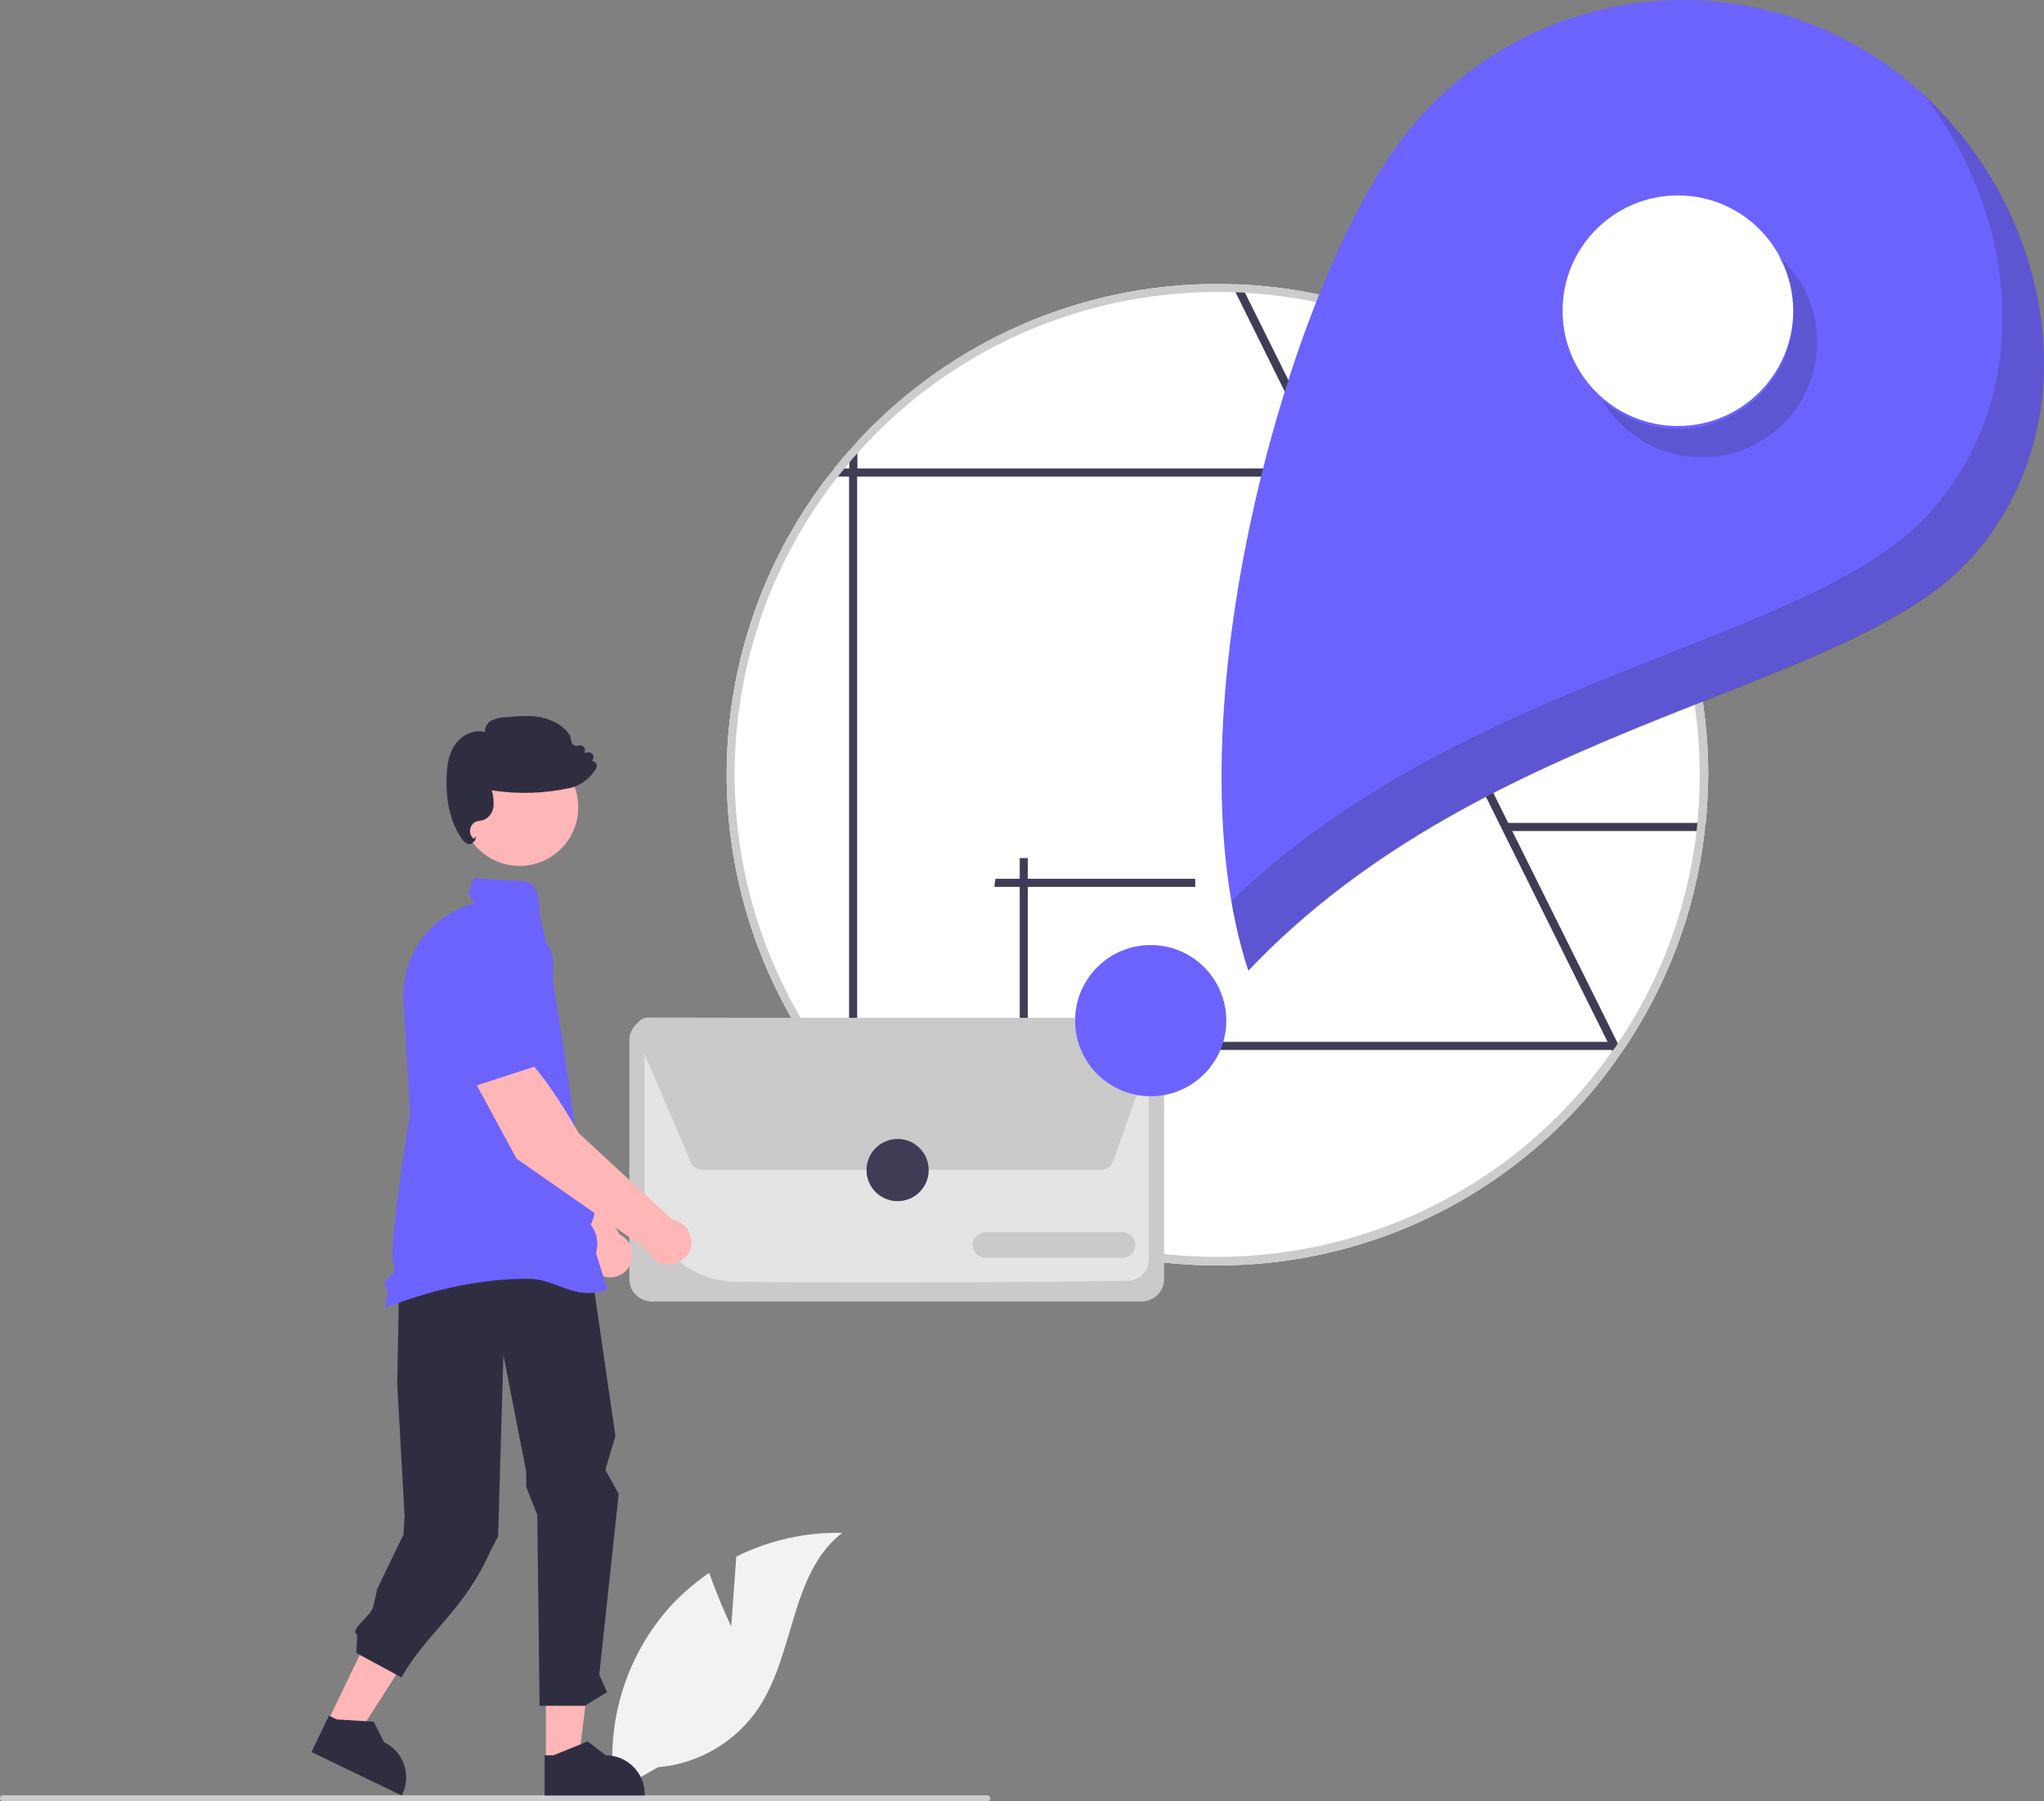 <?xml version="1.0" encoding="utf-8"?>
<!-- Generator: Adobe Illustrator 25.2.3, SVG Export Plug-In . SVG Version: 6.00 Build 0)  -->
<svg version="1.1" id="Layer_1" xmlns="http://www.w3.org/2000/svg" xmlns:xlink="http://www.w3.org/1999/xlink" x="0px" y="0px"
	 viewBox="0 0 808.4 712.5" style="enable-background:new 0 0 808.4 712.5;" xml:space="preserve">
<rect x="0" y="0" width="808.4" height="712.5" fill="#808080" stroke="none"/>
<style type="text/css">
	.st0{fill:#F2F2F2;}
	.st1{fill:#CCCCCC;}
	.st2{fill:#FFFFFF;}
	.st3{fill:#3F3D56;}
	.st4{fill:#CACACA;}
	.st5{fill:#E4E4E4;}
	.st6{fill:#6C63FF;}
	.st7{opacity:0.2;fill:#231F20;enable-background:new    ;}
	.st8{fill:#FFB6B6;}
	.st9{fill:#2F2E41;}
</style>
<g>
	<path class="st0" d="M280.5,622.1c-6,4.1-11.5,8.9-16.4,14.4c-17.2,19.9-24.9,46.3-20.9,72.3l17-9.8c16.3-1.4,31-10.1,40-23.7
		c14.2-21.6,12.5-53.2,32.9-69c-14.5-0.3-28.9,2.9-41.9,9.4l-2,27.6C289.2,643.4,284.2,632.8,280.5,622.1z"/>
	<path id="a8455189-ed55-4a18-ae95-69e4c9a5ea4d-163" class="st1" d="M390.5,712.5c0.7,0,1.2-0.6,1.2-1.2s-0.6-1.2-1.2-1.2H1.2
		c-0.7,0-1.2,0.6-1.2,1.2s0.6,1.2,1.2,1.2H390.5L390.5,712.5z"/>
	<path class="st2" d="M638,415.3h0.4v-0.5C638.3,415,638.1,415.2,638,415.3z M635.5,188.5c-0.8-1.1-1.7-2.2-2.5-3.2
		c-34.8-43.6-86.6-70.1-142.3-72.8c-1.2-0.1-2.5-0.1-3.7-0.1c-1.8,0-3.7-0.1-5.5-0.1c-54.1,0-105.7,22.6-142.4,62.3
		c-1.1,1.2-2.2,2.4-3.2,3.6c-2.1,2.3-4,4.7-6,7.1c-0.9,1.1-1.7,2.2-2.5,3.2c-56.4,73.5-52.8,176.6,8.5,246.1
		c1.1,1.2,2.1,2.4,3.2,3.6c72.6,78.7,195.3,83.5,273.9,10.9c9.8-9,18.6-19,26.3-29.9c0.7-1,1.4-2,2.1-3c17.9-26,29.2-56,32.8-87.4
		c0.1-1.1,0.3-2.2,0.4-3.2c0.6-6.3,0.9-12.7,1-19.2C675.6,263.7,661.5,222.3,635.5,188.5L635.5,188.5z M638.4,415.3v-0.5
		c-0.1,0.2-0.2,0.4-0.4,0.5H638.4z"/>
	<path class="st3" d="M641.4,416.1c-0.7,1-1.4,2-2.1,3l-1.6-3.3l-0.3-0.5l-1.6-3.2l-41.2-83l0,0l-69.8-140.6v0l-1.6-3.2v0
		l-34.5-69.6l-1.6-3.3c1.2,0,2.5,0.1,3.7,0.1l1.6,3.3l34.5,69.4l0,0l1.6,3.2v0l68,137.1v0l1.6,3.2v0l41.2,82.9l0.5,1.1L641.4,416.1z
		"/>
	<path class="st3" d="M674.6,325.5c-0.1,1.1-0.2,2.2-0.4,3.2h-79v-3.2H674.6z"/>
	<path class="st3" d="M393.3,350.8c0.1-1.1,0.2-2.2,0.4-3.2h79v3.2H393.3z"/>
	<path class="st3" d="M406.5,418.8c-1.1-0.1-2.2-0.2-3.2-0.4v-79h3.2V418.8z"/>
	<path class="st3" d="M335.8,188.5v246.1c1.1,1.2,2.1,2.4,3.2,3.6V188.5l296.5,0c-0.8-1.1-1.7-2.2-2.5-3.2l-293.9,0v-10.7
		c-1.1,1.2-2.2,2.4-3.2,3.6v7.1h-6c-0.9,1.1-1.7,2.2-2.5,3.2H335.8z"/>
	<rect x="337.4" y="412.1" class="st3" width="301" height="3.2"/>
	<path class="st1" d="M638,415.3h0.4v-0.5C638.3,415,638.1,415.2,638,415.3z M635.5,188.5c-0.8-1.1-1.7-2.2-2.5-3.2
		c-34.8-43.6-86.6-70.1-142.3-72.8c-1.2-0.1-2.5-0.1-3.7-0.1c-1.8,0-3.7-0.1-5.5-0.1c-54.1,0-105.7,22.6-142.4,62.3
		c-1.1,1.2-2.2,2.4-3.2,3.6c-2.1,2.3-4,4.7-6,7.1c-0.9,1.1-1.7,2.2-2.5,3.2c-56.4,73.5-52.8,176.6,8.5,246.1
		c1.1,1.2,2.1,2.4,3.2,3.6c72.6,78.7,195.3,83.5,273.9,10.9c9.8-9,18.6-19,26.3-29.9c0.7-1,1.4-2,2.1-3c17.9-26,29.2-56,32.8-87.4
		c0.1-1.1,0.3-2.2,0.4-3.2c0.6-6.3,0.9-12.7,1-19.2C675.6,263.7,661.5,222.3,635.5,188.5L635.5,188.5z M671,328.8
		c-3.5,30.1-14.2,58.9-31.2,84c-0.4,0.7-0.9,1.3-1.4,2c-0.1,0.2-0.2,0.4-0.4,0.5c-0.1,0.2-0.2,0.4-0.4,0.5
		c-60.4,86.3-179.2,107.2-265.5,46.9c-12.1-8.5-23.2-18.4-33.1-29.4c-1.1-1.2-2.2-2.5-3.2-3.7c-58.6-69.1-60.5-169.9-4.4-241.1
		c0.9-1.1,1.7-2.2,2.6-3.2c0.6-0.7,1.2-1.4,1.8-2.2c1-1.3,2.1-2.5,3.2-3.7c36.1-40.7,88-63.9,142.4-63.9c2.4,0,4.8,0,7.2,0.1
		c1.2,0,2.5,0.1,3.7,0.2c53.2,3,102.7,28.2,136.5,69.5c0.9,1.1,1.7,2.2,2.6,3.2c30.5,38.8,44.8,87.9,39.9,137.1
		C671.2,326.6,671.1,327.7,671,328.8L671,328.8z M638.4,415.3v-0.5c-0.1,0.2-0.2,0.4-0.4,0.5H638.4z"/>
	<path class="st4" d="M248.9,505.9v-94.4c0-4.9,4-8.9,8.9-8.9h193.7c4.9,0,8.9,4,8.9,8.9v94.4c0,4.9-4,8.9-8.9,8.9H257.9
		C252.9,514.8,248.9,510.8,248.9,505.9z"/>
	<path class="st5" d="M291,507c-20-0.3-36-16.6-36.1-36.6v-58.8c0-1.6,1.3-2.9,2.9-2.9h193.6c1.6,0,2.9,1.3,2.9,2.9v86.7
		c0,4.5-3.6,8.2-8.1,8.3c-16.5,0.3-60.7,0.7-103.1,0.7C324.6,507.2,306.4,507.2,291,507z"/>
	<path class="st4" d="M273.3,459.8l-21.6-50.3l0.3-0.1l-0.3,0.1c-0.3-0.6-0.4-1.3-0.4-2c0-2.7,2.2-5,5-5h0l197,0.3
		c0.6,0,1.1,0.1,1.7,0.3c2.6,0.9,3.9,3.8,3,6.3l-17.8,50c-0.7,2-2.6,3.3-4.7,3.3H277.9C275.9,462.8,274.1,461.6,273.3,459.8z"/>
	<path class="st4" d="M384.7,492.5c0-2.8,2.2-5.1,5-5.1h54.3c2.8,0,5,2.3,5,5c0,2.8-2.2,5.1-5,5.1h-54.3
		C387,497.5,384.7,495.2,384.7,492.5z"/>
	<circle class="st3" cx="355" cy="462.8" r="12.3"/>
	<path class="st6" d="M779.9,220.3c-48,54.1-192.3,64.4-286.2,163.6c-31.5-95.9,13.1-261.4,57.6-324.6
		C595.7-3.8,682.9-18.9,746,25.5S831.1,162.6,779.9,220.3z"/>
	<circle id="faf5c3b1-f7bb-4793-8f76-a694569c182e" class="st2" cx="663.6" cy="122.9" r="45.6"/>
	<circle id="e618366e-6f5c-4381-83a5-490aecbf791d" class="st6" cx="455.1" cy="403.7" r="29.9"/>
	<path class="st7" d="M703.1,101c9.9,16.9,7.9,38.3-5.1,53.1c-16.6,18.9-45.4,20.8-64.3,4.2c12.7,21.7,40.6,29.1,62.4,16.4
		c21.7-12.7,29.1-40.6,16.4-62.4C709.9,108.1,706.8,104.3,703.1,101z"/>
	<path class="st7" d="M761.1,37.8c37.4,48.4,43.9,117.9,2.4,164.7c-46.3,52.2-182.6,63.6-276.5,153.8c1.6,9.4,3.8,18.7,6.8,27.8
		c93.9-99.2,238.2-109.5,286.2-163.6C826.9,167.6,812.4,85.4,761.1,37.8z"/>
	<path class="st8" d="M192.2,448.3l40.1,48.7c0.2,3.2,2.2,6,5.1,7.4c4.5,2.1,9.8,0.2,11.9-4.2c2.1-4.5,0.2-9.8-4.2-11.9l-26.5-43.1
		c0,0-7-29.4-15.4-39.6l-19.4,5.9L192.2,448.3z"/>
	<path class="st6" d="M208.8,415.2L208.8,415.2c7.8-4.4,9.8-20.3,10.1-32.9c0.2-8.6-6.3-15.9-14.9-16.7l0,0
		c-6.2-0.5-12.2,2.5-15.5,7.9l-8,13.4l3.6,29.3L208.8,415.2z"/>
	<polygon class="st8" points="151.1,636.3 168.2,644.5 141.1,686.7 129.5,681.1 	"/>
	<path class="st9" d="M130.1,678.6l3.1,1.5l14.6,0.9l4.1,8.1l0,0c7.7,3.7,10.9,12.9,7.2,20.6l-0.2,0.5L123.2,693L130.1,678.6z"/>
	<polygon class="st8" points="215.9,647 234.9,647 228.8,696.8 215.9,696.8 	"/>
	<path class="st9" d="M215.4,694.3l3.5,0l13.5-5.5l7.2,5.5h0c8.5,0,15.4,6.9,15.4,15.4v0.5l-39.6,0L215.4,694.3z"/>
	<path class="st9" d="M181.9,459.9l-23.5,17.9l-1.3,69.7l2.9,51.8l-0.4,7.6l-10.4,21.6l-1.6,7c-0.9,3.9-9.8,9.2-6.3,11.1l-0.4,7.2
		l17.9,9.7c10.2-18.1,24.6-26.1,35.3-50.3l2.9-5.5l2.1-71.7l9,46v6.1l4.4,11.1l0.9,75.5h17.9l8.8-5.4l-3.1-6.9l7.7-71.5l-5.3-9.5
		l4-13.4l-14.8-101.9L181.9,459.9z"/>
	<circle class="st8" cx="205.5" cy="319.3" r="23.2"/>
	<path class="st6" d="M208.7,505.8c-30.6,0-55.8,11.6-56.2,11.4l-0.3-0.1l0.1-0.3c0.8-2.9,1.6-7.7,0.2-8.4c-0.3-0.1-0.5-0.4-0.6-0.7
		c-0.1-0.6,0.5-1.1,1.3-1.8c1.6-1.4,3.7-3.4,2.4-6.5c-2.2-5.5,6.2-56.9,6.6-58.7l-2.6-45c-1-17.7,10.6-33.7,27.7-38.3l0.1,0l0.1,0
		c0.9,0-2.7-2.9-2-5c1-3.2,1.7-5.1,2.8-5c8.9,0.6,14.8,1,18.8,1.2c7.5,0.5,6.2,12.4,6.4,13.8c5.6,19.9,15.5,95.3,15.5,95.3
		c5.1,4.3,3.7,13,3.4,14.4c4.9,5.1,1.9,11,1.2,12.3c2.5,3.1,3.3,7.3,2.1,11.1l4.5,14.6l-0.3,0.1
		C226.9,514.6,220.2,505.8,208.7,505.8z"/>
	<path class="st9" d="M185.8,333.9c-0.3,0-0.6,0-0.8-0.1c-1.1-0.5-2-1.3-2.5-2.3c-4.1-5.9-6.1-13.8-5.9-23.5
		c0.1-4.1,0.5-9.3,3.4-13.5c2.4-3.5,7.3-6.3,11.8-4.9c-0.1-1.8,0.8-3.6,2.4-4.5c1.7-0.9,3.7-1.4,5.6-1.4c4.6-0.4,9.4-0.9,14,0
		c5.2,1,9.5,3.7,11.7,7.4l0,0.1l0.5,2.2c0,0.1,0.1,0.2,0.1,0.3c0.4,1.1,1.6,1.6,2.7,1.2c0.3-0.1,0.6-0.1,0.9-0.1
		c1,0.2,1.8,1.1,1.6,2.1l-0.1,0.9l1.3-0.2c0.3-0.1,0.7,0,1,0.1c1,0.4,1.5,1.5,1.1,2.4l-0.4,1c0.5,0,1.1,0.2,1.4,0.6
		c0.5,0.6,0.6,1.5,0.2,2.2c-1.5,2.5-3.6,4.6-6.1,6.1c-1.4,0.8-2.9,1.4-4.4,1.7c-10.1,2.2-20.6,2.5-30.8,0.9c0.6,2,0.8,4.1,0.7,6.2
		c-0.2,2.4-1.7,4.6-3.9,5.5c-0.5,0.2-1,0.3-1.4,0.3c-0.5,0.1-0.9,0.2-1.4,0.3c-0.7,0.2-1.3,0.7-1.7,1.2c-1.4,1.7-1.2,4.2,0.5,5.7
		l1-1.1l-0.3,1.3c-0.1,0.5-0.5,1-1,1.2C186.6,333.8,186.2,333.9,185.8,333.9z"/>
	<path class="st8" d="M204.3,458.3l51.8,36.1c1.1,3,3.7,5.2,6.9,5.7c4.9,0.8,9.5-2.4,10.3-7.3c0.8-4.9-2.4-9.5-7.3-10.3l-37.1-34.3
		c0,0-14.7-26.5-25.5-34l-17.1,10.9L204.3,458.3z"/>
	<path class="st6" d="M211.3,421.9L211.3,421.9c6.3-6.3,4-22.2,0.8-34.4c-2.1-8.4-10.4-13.6-18.9-12.1l0,0
		c-6.1,1.2-11.1,5.7-12.8,11.8l-4.1,15.1l11.4,27.3L211.3,421.9z"/>
</g>
</svg>
